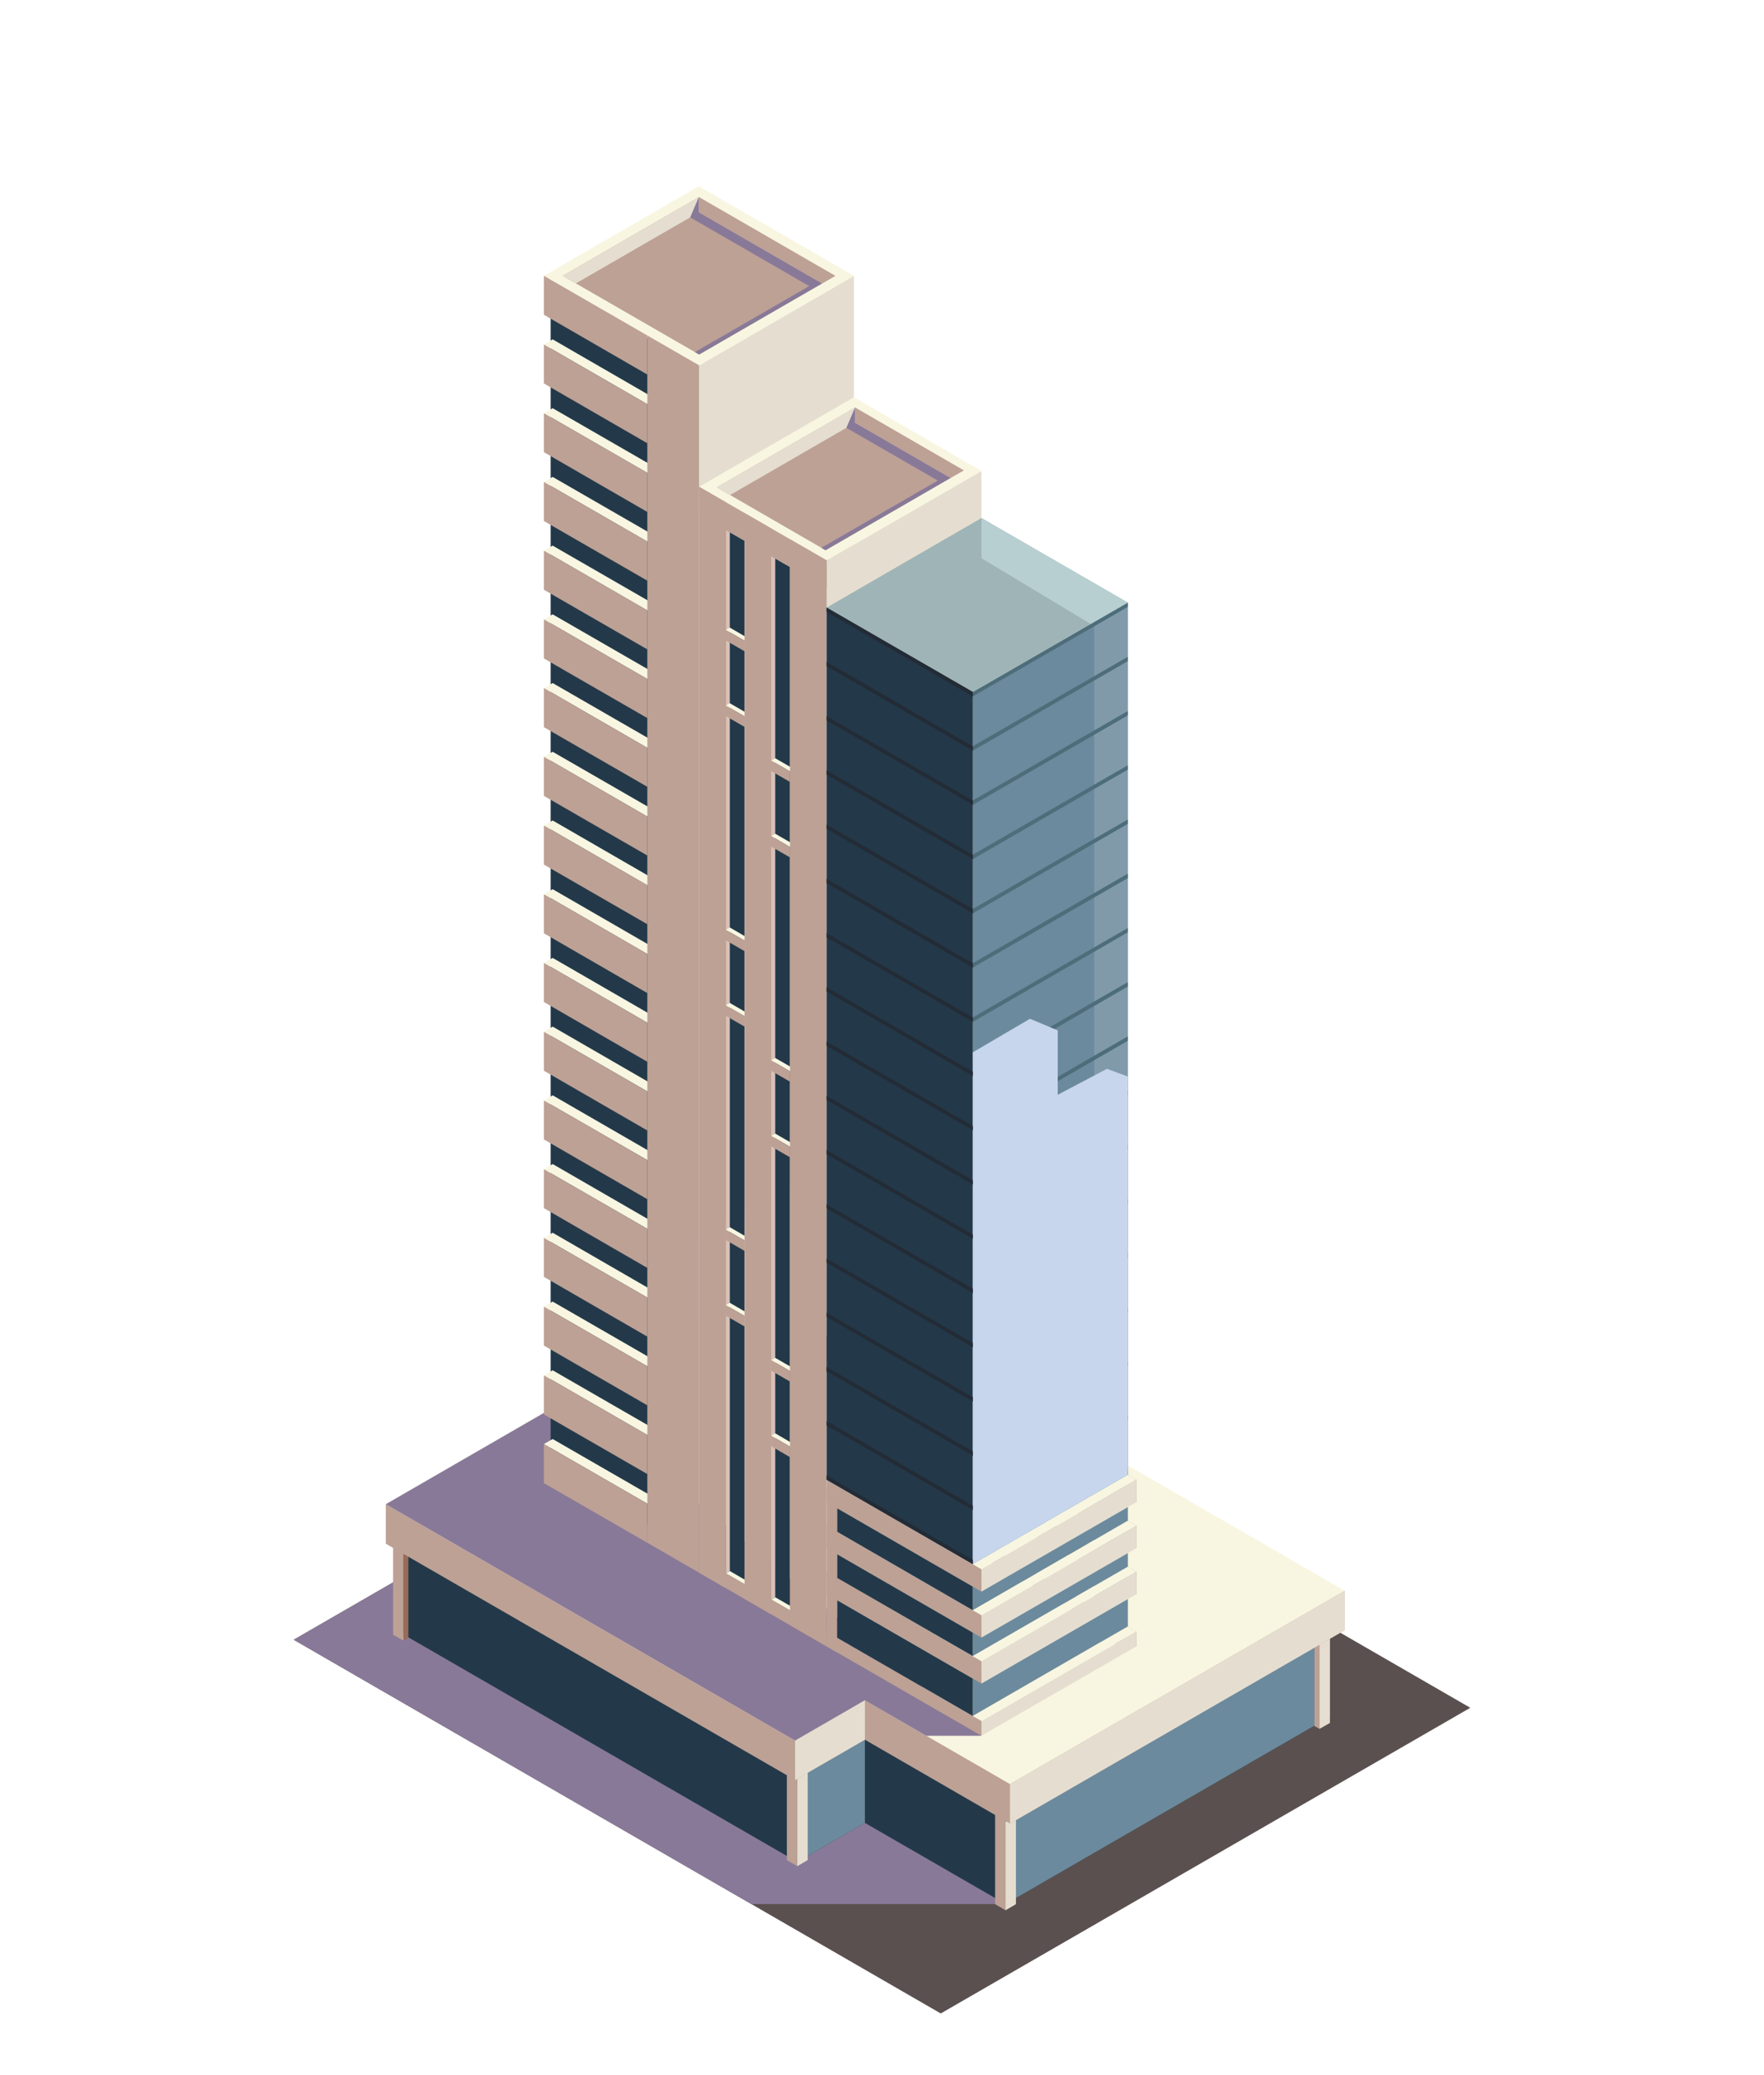 <svg xmlns="http://www.w3.org/2000/svg" viewBox="0 0 130.45 153.42"><defs><style>.cls-1{isolation:isolate;}.cls-2{fill:#5a504f;}.cls-3{fill:#897998;}.cls-15,.cls-3{mix-blend-mode:multiply;}.cls-4{fill:#23394a;}.cls-5{fill:#bda195;}.cls-6{fill:#976b58;}.cls-7{fill:#6c8a9d;}.cls-8{fill:#e5ded0;}.cls-9{fill:#f8f6e1;}.cls-10{fill:#809aaa;}.cls-11{fill:#4d6d7a;}.cls-12{fill:#9fb4b6;}.cls-13{fill:#b7cfd1;}.cls-14{fill:#d9c0b6;}.cls-15{fill:#c7d6ed;}.cls-16{fill:#232c36;}</style></defs><title>inside-b</title><g class="cls-1"><g id="layer"><polygon class="cls-2" points="69.57 148.86 21.72 121.23 60.87 98.63 108.73 126.26 69.57 148.86"/><polygon class="cls-3" points="74.36 140.77 55.56 140.77 21.72 121.23 37.09 112.36 67.23 127.6 74.36 140.77"/><polygon class="cls-4" points="70.55 120.99 29.64 111.68 29.64 120.73 58.96 137.66 63.96 134.77 74.36 140.77 98.35 126.92 98.35 117.88 70.55 120.99"/><polygon class="cls-5" points="29.84 121.3 29.07 120.86 29.07 114.33 29.84 114.78 29.84 121.3"/><polygon class="cls-6" points="29.84 121.3 30.2 121.09 30.2 114.68 29.84 114.89 29.84 121.3"/><polygon class="cls-7" points="74.36 140.77 74.36 132.25 63.96 126.87 63.96 134.77 58.96 137.66 58.96 126.87 98.35 120.25 98.35 126.92 74.36 140.77"/><polygon class="cls-8" points="58.96 137.97 59.73 137.52 59.73 131 58.96 131.44 58.96 137.97"/><polygon class="cls-5" points="58.96 137.97 58.19 137.52 58.19 130.55 58.96 131 58.96 137.97"/><polygon class="cls-8" points="97.58 127.82 98.35 127.38 98.35 120.85 97.58 121.3 97.58 127.82"/><polygon class="cls-8" points="74.36 141.23 75.13 140.78 75.13 134.26 74.36 134.7 74.36 141.23"/><polygon class="cls-5" points="74.36 141.23 73.59 140.78 73.59 133.81 74.36 134.26 74.36 141.23"/><polygon class="cls-5" points="97.58 127.82 97.21 127.61 97.21 121.2 97.58 121.41 97.58 127.82"/><polygon class="cls-5" points="70.76 120.82 28.53 111.21 28.53 114.13 58.8 131.6 63.96 128.62 74.69 134.82 99.45 120.52 99.45 117.61 70.76 120.82"/><polygon class="cls-9" points="58.8 128.69 28.53 111.21 53.29 96.92 83.56 114.39 58.8 128.69"/><polygon class="cls-9" points="74.69 131.9 44.42 114.43 69.19 100.13 99.45 117.61 74.69 131.9"/><polygon class="cls-3" points="72.58 128.33 68.5 128.33 63.96 125.71 58.8 128.69 28.53 111.21 42.14 103.35 72.58 128.33"/><polygon class="cls-8" points="63.15 20.39 51.7 27.01 51.7 91.49 63.15 84.88 63.15 20.39"/><polygon class="cls-9" points="51.68 13.77 40.22 20.39 51.7 27.01 63.15 20.39 51.68 13.77"/><polygon class="cls-5" points="41.61 20.39 51.68 14.57 61.77 20.39 51.7 26.21 41.61 20.39"/><polygon class="cls-8" points="72.58 34.82 61.13 41.43 61.13 105.92 72.58 99.3 72.58 34.82"/><polygon class="cls-9" points="63.15 29.37 51.7 35.99 61.13 41.43 72.58 34.82 63.15 29.37"/><polygon class="cls-5" points="53.01 36.03 63.23 30.13 71.27 34.77 61.05 40.68 53.01 36.03"/><polygon class="cls-8" points="61.77 20.4 60.79 20.96 51.68 15.7 42.59 20.95 41.61 20.39 51.68 14.57 61.77 20.4"/><polygon class="cls-5" points="51.68 14.57 51.68 15.7 60.79 20.96 61.77 20.4 51.68 14.57"/><polygon class="cls-3" points="51.68 14.57 51.04 16.07 59.84 21.15 51.39 26.03 51.7 26.21 60.79 20.96 51.68 15.7 51.68 14.57"/><polygon class="cls-8" points="71.27 34.78 70.29 35.34 63.23 31.26 53.99 36.6 53.01 36.03 63.23 30.13 71.27 34.78"/><polygon class="cls-5" points="63.23 30.13 63.23 31.26 70.29 35.34 71.27 34.78 63.23 30.13"/><polygon class="cls-3" points="63.23 30.13 62.59 31.63 69.35 35.53 60.74 40.5 61.05 40.68 70.29 35.34 63.23 31.26 63.23 30.13"/><polygon class="cls-5" points="84.04 120.63 72.58 114.01 72.58 115.1 84.04 121.72 84.04 120.63"/><polygon class="cls-5" points="84.04 116.2 72.58 109.59 72.58 111.24 84.04 117.86 84.04 116.2"/><polygon class="cls-5" points="84.04 112.8 72.58 106.19 72.58 107.84 84.04 114.46 84.04 112.8"/><polygon class="cls-5" points="84.04 109.4 72.58 102.79 72.58 104.44 84.04 111.06 84.04 109.4"/><polygon class="cls-5" points="73.37 103.81 72.58 103.35 72.58 115.1 73.37 115.55 73.37 103.81"/><polygon class="cls-7" points="83.4 44.55 71.94 51.16 71.94 115.64 83.4 109.03 83.4 44.55"/><polygon class="cls-10" points="83.4 44.55 80.92 44.18 80.92 121.33 83.4 121.69 83.4 44.55"/><polygon class="cls-11" points="83.4 108.7 71.94 115.32 71.94 115.64 83.4 109.03 83.4 108.7"/><polygon class="cls-11" points="83.4 104.69 71.94 111.31 71.94 111.64 83.4 105.02 83.4 104.69"/><polygon class="cls-11" points="83.4 100.68 71.94 107.3 71.94 107.63 83.4 101.01 83.4 100.68"/><polygon class="cls-11" points="83.4 96.67 71.94 103.29 71.94 103.62 83.4 97 83.4 96.67"/><polygon class="cls-11" points="83.4 92.66 71.94 99.28 71.94 99.61 83.4 92.99 83.4 92.66"/><polygon class="cls-11" points="83.4 88.65 71.94 95.27 71.94 95.6 83.4 88.98 83.4 88.65"/><polygon class="cls-11" points="83.4 84.64 71.94 91.26 71.94 91.59 83.4 84.97 83.4 84.64"/><polygon class="cls-11" points="83.4 80.63 71.94 87.25 71.94 87.58 83.4 80.96 83.4 80.63"/><polygon class="cls-11" points="83.4 76.62 71.94 83.24 71.94 83.57 83.4 76.95 83.4 76.62"/><polygon class="cls-11" points="83.4 72.61 71.94 79.23 71.94 79.56 83.4 72.94 83.4 72.61"/><polygon class="cls-11" points="83.4 68.61 71.94 75.22 71.94 75.55 83.4 68.93 83.4 68.61"/><polygon class="cls-11" points="83.4 64.59 71.94 71.21 71.94 71.54 83.4 64.92 83.4 64.59"/><polygon class="cls-11" points="83.4 60.59 71.94 67.2 71.94 67.53 83.4 60.91 83.4 60.59"/><polygon class="cls-11" points="83.4 56.58 71.94 63.19 71.94 63.52 83.4 56.9 83.4 56.58"/><polygon class="cls-11" points="83.4 52.57 71.94 59.18 71.94 59.51 83.4 52.89 83.4 52.57"/><polygon class="cls-11" points="83.4 48.56 71.94 55.17 71.94 55.5 83.4 48.88 83.4 48.56"/><polygon class="cls-11" points="83.4 44.55 71.94 51.16 71.94 51.49 83.4 44.87 83.4 44.55"/><polygon class="cls-12" points="72.58 38.3 61.13 44.92 71.94 51.16 83.4 44.55 72.58 38.3"/><polygon class="cls-13" points="72.58 38.3 72.58 41.27 80.66 46.13 83.4 44.55 72.58 38.3"/><polygon class="cls-7" points="83.4 110.69 71.94 117.3 71.94 119.05 83.4 112.43 83.4 110.69"/><polygon class="cls-7" points="83.4 114.08 71.94 120.7 71.94 122.44 83.4 115.83 83.4 114.08"/><polygon class="cls-7" points="83.4 117.48 71.94 124.1 71.94 126.87 83.4 120.25 83.4 117.48"/><polygon class="cls-8" points="72.58 127.24 84.04 120.63 84.04 121.72 72.58 128.33 72.58 127.24"/><polygon class="cls-9" points="71.94 126.87 83.4 120.25 84.04 120.63 72.58 127.24 71.94 126.87"/><polygon class="cls-9" points="71.94 122.44 83.4 115.83 84.04 116.2 72.58 122.82 71.94 122.44"/><polygon class="cls-9" points="71.94 119.05 83.4 112.43 84.04 112.8 72.58 119.42 71.94 119.05"/><polygon class="cls-9" points="71.94 115.64 83.4 109.03 84.04 109.4 72.58 116.02 71.94 115.64"/><polygon class="cls-8" points="72.58 122.82 84.04 116.2 84.04 117.86 72.58 124.47 72.58 122.82"/><polygon class="cls-8" points="72.58 119.42 84.04 112.8 84.04 114.46 72.58 121.07 72.58 119.42"/><polygon class="cls-8" points="72.58 116.02 84.04 109.4 84.04 111.06 72.58 117.67 72.58 116.02"/><polygon class="cls-4" points="58.42 41.92 57.03 41.12 57.03 118.26 58.42 119.06 58.42 41.92"/><polygon class="cls-9" points="58.72 118.89 57.33 118.09 57.03 118.26 58.42 119.06 58.72 118.89"/><polygon class="cls-14" points="57.33 41.29 57.33 118.09 57.03 118.26 57.03 41.12 57.33 41.29"/><polygon class="cls-9" points="58.72 106.78 57.33 105.97 57.03 106.15 58.42 106.95 58.72 106.78"/><polygon class="cls-9" points="58.72 101.19 57.33 100.39 57.03 100.56 58.42 101.36 58.72 101.19"/><polygon class="cls-9" points="58.72 84.61 57.33 83.81 57.03 83.98 58.42 84.78 58.72 84.61"/><polygon class="cls-9" points="58.72 79.02 57.33 78.22 57.03 78.4 58.42 79.2 58.72 79.02"/><polygon class="cls-9" points="58.72 62.44 57.33 61.64 57.03 61.81 58.42 62.62 58.72 62.44"/><polygon class="cls-9" points="58.72 56.86 57.33 56.06 57.03 56.23 58.42 57.03 58.72 56.86"/><polygon class="cls-4" points="55.06 39.98 53.67 39.18 53.67 116.32 55.06 117.12 55.06 39.98"/><polygon class="cls-9" points="55.35 116.95 53.97 116.15 53.67 116.32 55.06 117.12 55.35 116.95"/><polygon class="cls-14" points="53.97 39.35 53.97 116.15 53.67 116.32 53.67 39.18 53.97 39.35"/><polygon class="cls-9" points="55.35 97.12 53.97 96.32 53.67 96.49 55.06 97.29 55.35 97.12"/><polygon class="cls-9" points="55.35 91.53 53.97 90.73 53.67 90.91 55.06 91.71 55.35 91.53"/><polygon class="cls-9" points="55.35 74.95 53.97 74.15 53.67 74.33 55.06 75.13 55.35 74.95"/><polygon class="cls-9" points="55.35 69.37 53.97 68.57 53.67 68.74 55.06 69.54 55.35 69.37"/><polygon class="cls-9" points="55.35 52.79 53.97 51.99 53.67 52.16 55.06 52.96 55.35 52.79"/><polygon class="cls-9" points="55.35 47.2 53.97 46.4 53.67 46.57 55.06 47.37 55.35 47.2"/><polygon class="cls-5" points="53.67 117.41 51.7 116.27 51.7 35.99 53.67 37.13 53.67 117.41"/><polygon class="cls-5" points="57.03 119.35 55.06 118.21 55.06 37.93 57.03 39.07 57.03 119.35"/><polygon class="cls-5" points="61.13 121.72 58.42 120.15 58.42 39.87 61.13 41.43 61.13 121.72"/><polygon class="cls-5" points="61.13 120.63 51.7 115.18 51.7 116.27 61.13 121.72 61.13 120.63"/><polygon class="cls-5" points="61.13 41.43 51.7 35.99 51.7 38.03 61.13 43.48 61.13 41.43"/><polygon class="cls-5" points="57.03 106.15 58.42 106.95 58.42 107.73 57.03 106.92 57.03 106.15"/><polygon class="cls-5" points="57.03 100.56 58.42 101.36 58.42 102.14 57.03 101.34 57.03 100.56"/><polygon class="cls-5" points="53.67 96.49 55.06 97.29 55.06 98.07 53.67 97.27 53.67 96.49"/><polygon class="cls-5" points="53.67 90.91 55.06 91.71 55.06 92.48 53.67 91.68 53.67 90.91"/><polygon class="cls-5" points="57.03 83.98 58.42 84.78 58.42 85.56 57.03 84.76 57.03 83.98"/><polygon class="cls-5" points="57.03 78.4 58.42 79.2 58.42 79.97 57.03 79.17 57.03 78.4"/><polygon class="cls-5" points="53.67 74.33 55.06 75.13 55.06 75.9 53.67 75.1 53.67 74.33"/><polygon class="cls-5" points="53.67 68.74 55.06 69.54 55.06 70.32 53.67 69.52 53.67 68.74"/><polygon class="cls-5" points="57.03 61.81 58.42 62.62 58.42 63.39 57.03 62.59 57.03 61.81"/><polygon class="cls-5" points="57.03 56.23 58.42 57.03 58.42 57.81 57.03 57.01 57.03 56.23"/><polygon class="cls-5" points="53.67 52.16 55.06 52.96 55.06 53.74 53.67 52.94 53.67 52.16"/><polygon class="cls-5" points="53.67 46.57 55.06 47.37 55.06 48.15 53.67 47.35 53.67 46.57"/><polygon class="cls-5" points="72.58 127.24 61.13 120.63 61.13 121.72 72.58 128.33 72.58 127.24"/><polygon class="cls-5" points="72.58 122.82 61.13 116.2 61.13 117.86 72.58 124.47 72.58 122.82"/><polygon class="cls-5" points="72.58 119.42 61.13 112.8 61.13 114.46 72.58 121.07 72.58 119.42"/><polygon class="cls-5" points="72.58 116.02 61.13 109.4 61.13 111.06 72.58 117.67 72.58 116.02"/><polygon class="cls-5" points="61.91 110.42 61.13 109.97 61.13 121.72 61.91 122.17 61.91 110.42"/><polygon class="cls-4" points="71.94 51.16 61.13 44.92 61.13 109.4 71.94 115.64 71.94 51.16"/><polygon class="cls-4" points="71.94 117.3 61.91 111.51 61.91 113.25 71.94 119.05 71.94 117.3"/><polygon class="cls-4" points="71.94 120.7 61.91 114.91 61.91 116.66 71.94 122.44 71.94 120.7"/><polygon class="cls-4" points="71.94 124.1 61.91 118.31 61.91 121.08 71.94 126.87 71.94 124.1"/><polygon class="cls-4" points="48.37 113.02 40.72 108.61 40.72 20.87 48.37 25.28 48.37 113.02"/><polygon class="cls-9" points="48.52 110.8 40.87 106.39 40.22 106.76 47.87 111.17 48.52 110.8"/><polygon class="cls-9" points="48.52 105.72 40.87 101.31 40.22 101.68 47.87 106.09 48.52 105.72"/><polygon class="cls-9" points="48.52 100.64 40.87 96.23 40.22 96.6 47.87 101.01 48.52 100.64"/><polygon class="cls-9" points="48.52 95.56 40.87 91.14 40.22 91.52 47.87 95.93 48.52 95.56"/><polygon class="cls-9" points="48.52 90.48 40.87 86.06 40.22 86.44 47.87 90.85 48.52 90.48"/><polygon class="cls-9" points="48.52 85.4 40.87 80.98 40.22 81.36 47.87 85.77 48.52 85.4"/><polygon class="cls-9" points="48.52 80.32 40.87 75.9 40.22 76.28 47.87 80.69 48.52 80.32"/><polygon class="cls-9" points="48.52 75.24 40.87 70.82 40.22 71.19 47.87 75.61 48.52 75.24"/><polygon class="cls-9" points="48.52 70.16 40.87 65.74 40.22 66.11 47.87 70.53 48.52 70.16"/><polygon class="cls-9" points="48.52 65.08 40.87 60.66 40.22 61.03 47.87 65.45 48.52 65.08"/><polygon class="cls-9" points="48.52 59.99 40.87 55.58 40.22 55.95 47.87 60.37 48.52 59.99"/><polygon class="cls-9" points="48.52 54.91 40.87 50.5 40.22 50.87 47.87 55.29 48.52 54.91"/><polygon class="cls-9" points="48.52 49.83 40.87 45.42 40.22 45.79 47.87 50.2 48.52 49.83"/><polygon class="cls-9" points="48.52 44.75 40.87 40.34 40.22 40.71 47.87 45.13 48.52 44.75"/><polygon class="cls-9" points="48.52 39.67 40.87 35.26 40.22 35.63 47.87 40.04 48.52 39.67"/><polygon class="cls-9" points="48.52 34.59 40.87 30.18 40.22 30.55 47.87 34.96 48.52 34.59"/><polygon class="cls-9" points="48.52 29.51 40.87 25.09 40.22 25.47 47.87 29.88 48.52 29.51"/><polygon class="cls-5" points="51.7 27.01 47.87 24.8 47.87 114.06 51.7 116.27 51.7 27.01"/><polygon class="cls-5" points="47.87 24.8 40.22 20.39 40.22 23.27 47.87 27.69 47.87 24.8"/><polygon class="cls-5" points="47.87 29.88 40.22 25.47 40.22 28.35 47.87 32.77 47.87 29.88"/><polygon class="cls-5" points="47.87 34.96 40.22 30.55 40.22 33.43 47.87 37.85 47.87 34.96"/><polygon class="cls-5" points="47.87 40.04 40.22 35.63 40.22 38.52 47.87 42.93 47.87 40.04"/><polygon class="cls-5" points="47.87 45.12 40.22 40.71 40.22 43.6 47.87 48.01 47.87 45.12"/><polygon class="cls-5" points="47.87 50.2 40.22 45.79 40.22 48.68 47.87 53.09 47.87 50.2"/><polygon class="cls-5" points="47.87 55.29 40.22 50.87 40.22 53.76 47.87 58.17 47.87 55.29"/><polygon class="cls-5" points="47.87 60.37 40.22 55.95 40.22 58.84 47.87 63.25 47.87 60.37"/><polygon class="cls-5" points="47.87 65.45 40.22 61.03 40.22 63.92 47.87 68.33 47.87 65.45"/><polygon class="cls-5" points="47.87 70.53 40.22 66.11 40.22 69 47.87 73.42 47.87 70.53"/><polygon class="cls-5" points="47.87 75.61 40.22 71.19 40.22 74.08 47.87 78.5 47.87 75.61"/><polygon class="cls-5" points="47.87 80.69 40.22 76.28 40.22 79.16 47.87 83.58 47.87 80.69"/><polygon class="cls-5" points="47.87 85.77 40.22 81.36 40.22 84.24 47.87 88.66 47.87 85.77"/><polygon class="cls-5" points="47.87 90.85 40.22 86.44 40.22 89.32 47.87 93.74 47.87 90.85"/><polygon class="cls-5" points="47.87 95.93 40.22 91.52 40.22 94.4 47.87 98.82 47.87 95.93"/><polygon class="cls-5" points="47.87 101.01 40.22 96.6 40.22 99.48 47.87 103.9 47.87 101.01"/><polygon class="cls-5" points="47.87 106.09 40.22 101.68 40.22 104.57 47.87 108.98 47.87 106.09"/><polygon class="cls-5" points="47.87 111.17 40.22 106.76 40.22 109.65 47.87 114.06 47.87 111.17"/><polygon class="cls-8" points="58.8 128.69 58.8 131.6 63.96 128.62 63.96 125.71 58.8 128.69"/><polygon class="cls-8" points="74.69 131.9 74.69 134.82 99.45 120.52 99.45 117.61 74.69 131.9"/><polygon class="cls-15" points="83.4 79.59 81.86 79.02 78.22 80.94 78.22 76.18 76.17 75.32 71.94 77.8 71.94 115.64 83.4 109.03 83.4 79.59"/><polygon class="cls-16" points="61.13 109.08 71.94 115.32 71.94 115.64 61.13 109.4 61.13 109.08"/><polygon class="cls-16" points="61.13 105.06 71.94 111.31 71.94 111.64 61.13 105.39 61.13 105.06"/><polygon class="cls-16" points="61.13 101.06 71.94 107.3 71.94 107.63 61.13 101.38 61.13 101.06"/><polygon class="cls-16" points="61.13 97.05 71.94 103.29 71.94 103.62 61.13 97.37 61.13 97.05"/><polygon class="cls-16" points="61.13 93.04 71.94 99.28 71.94 99.61 61.13 93.36 61.13 93.04"/><polygon class="cls-16" points="61.13 89.03 71.94 95.27 71.94 95.6 61.13 89.35 61.13 89.03"/><polygon class="cls-16" points="61.13 85.02 71.94 91.26 71.94 91.59 61.13 85.34 61.13 85.02"/><polygon class="cls-16" points="61.13 81.01 71.94 87.25 71.94 87.58 61.13 81.33 61.13 81.01"/><polygon class="cls-16" points="61.13 77 71.94 83.24 71.94 83.57 61.13 77.33 61.13 77"/><polygon class="cls-16" points="61.13 72.99 71.94 79.23 71.94 79.56 61.13 73.31 61.13 72.99"/><polygon class="cls-16" points="61.13 68.98 71.94 75.22 71.94 75.55 61.13 69.31 61.13 68.98"/><polygon class="cls-16" points="61.13 64.97 71.94 71.21 71.94 71.54 61.13 65.3 61.13 64.97"/><polygon class="cls-16" points="61.13 60.96 71.94 67.2 71.94 67.53 61.13 61.29 61.13 60.96"/><polygon class="cls-16" points="61.13 56.95 71.94 63.19 71.94 63.52 61.13 57.28 61.13 56.95"/><polygon class="cls-16" points="61.13 52.94 71.94 59.18 71.94 59.51 61.13 53.27 61.13 52.94"/><polygon class="cls-16" points="61.13 48.93 71.94 55.17 71.94 55.5 61.13 49.26 61.13 48.93"/><polygon class="cls-16" points="61.13 44.92 71.94 51.16 71.94 51.49 61.13 45.25 61.13 44.92"/></g></g></svg>